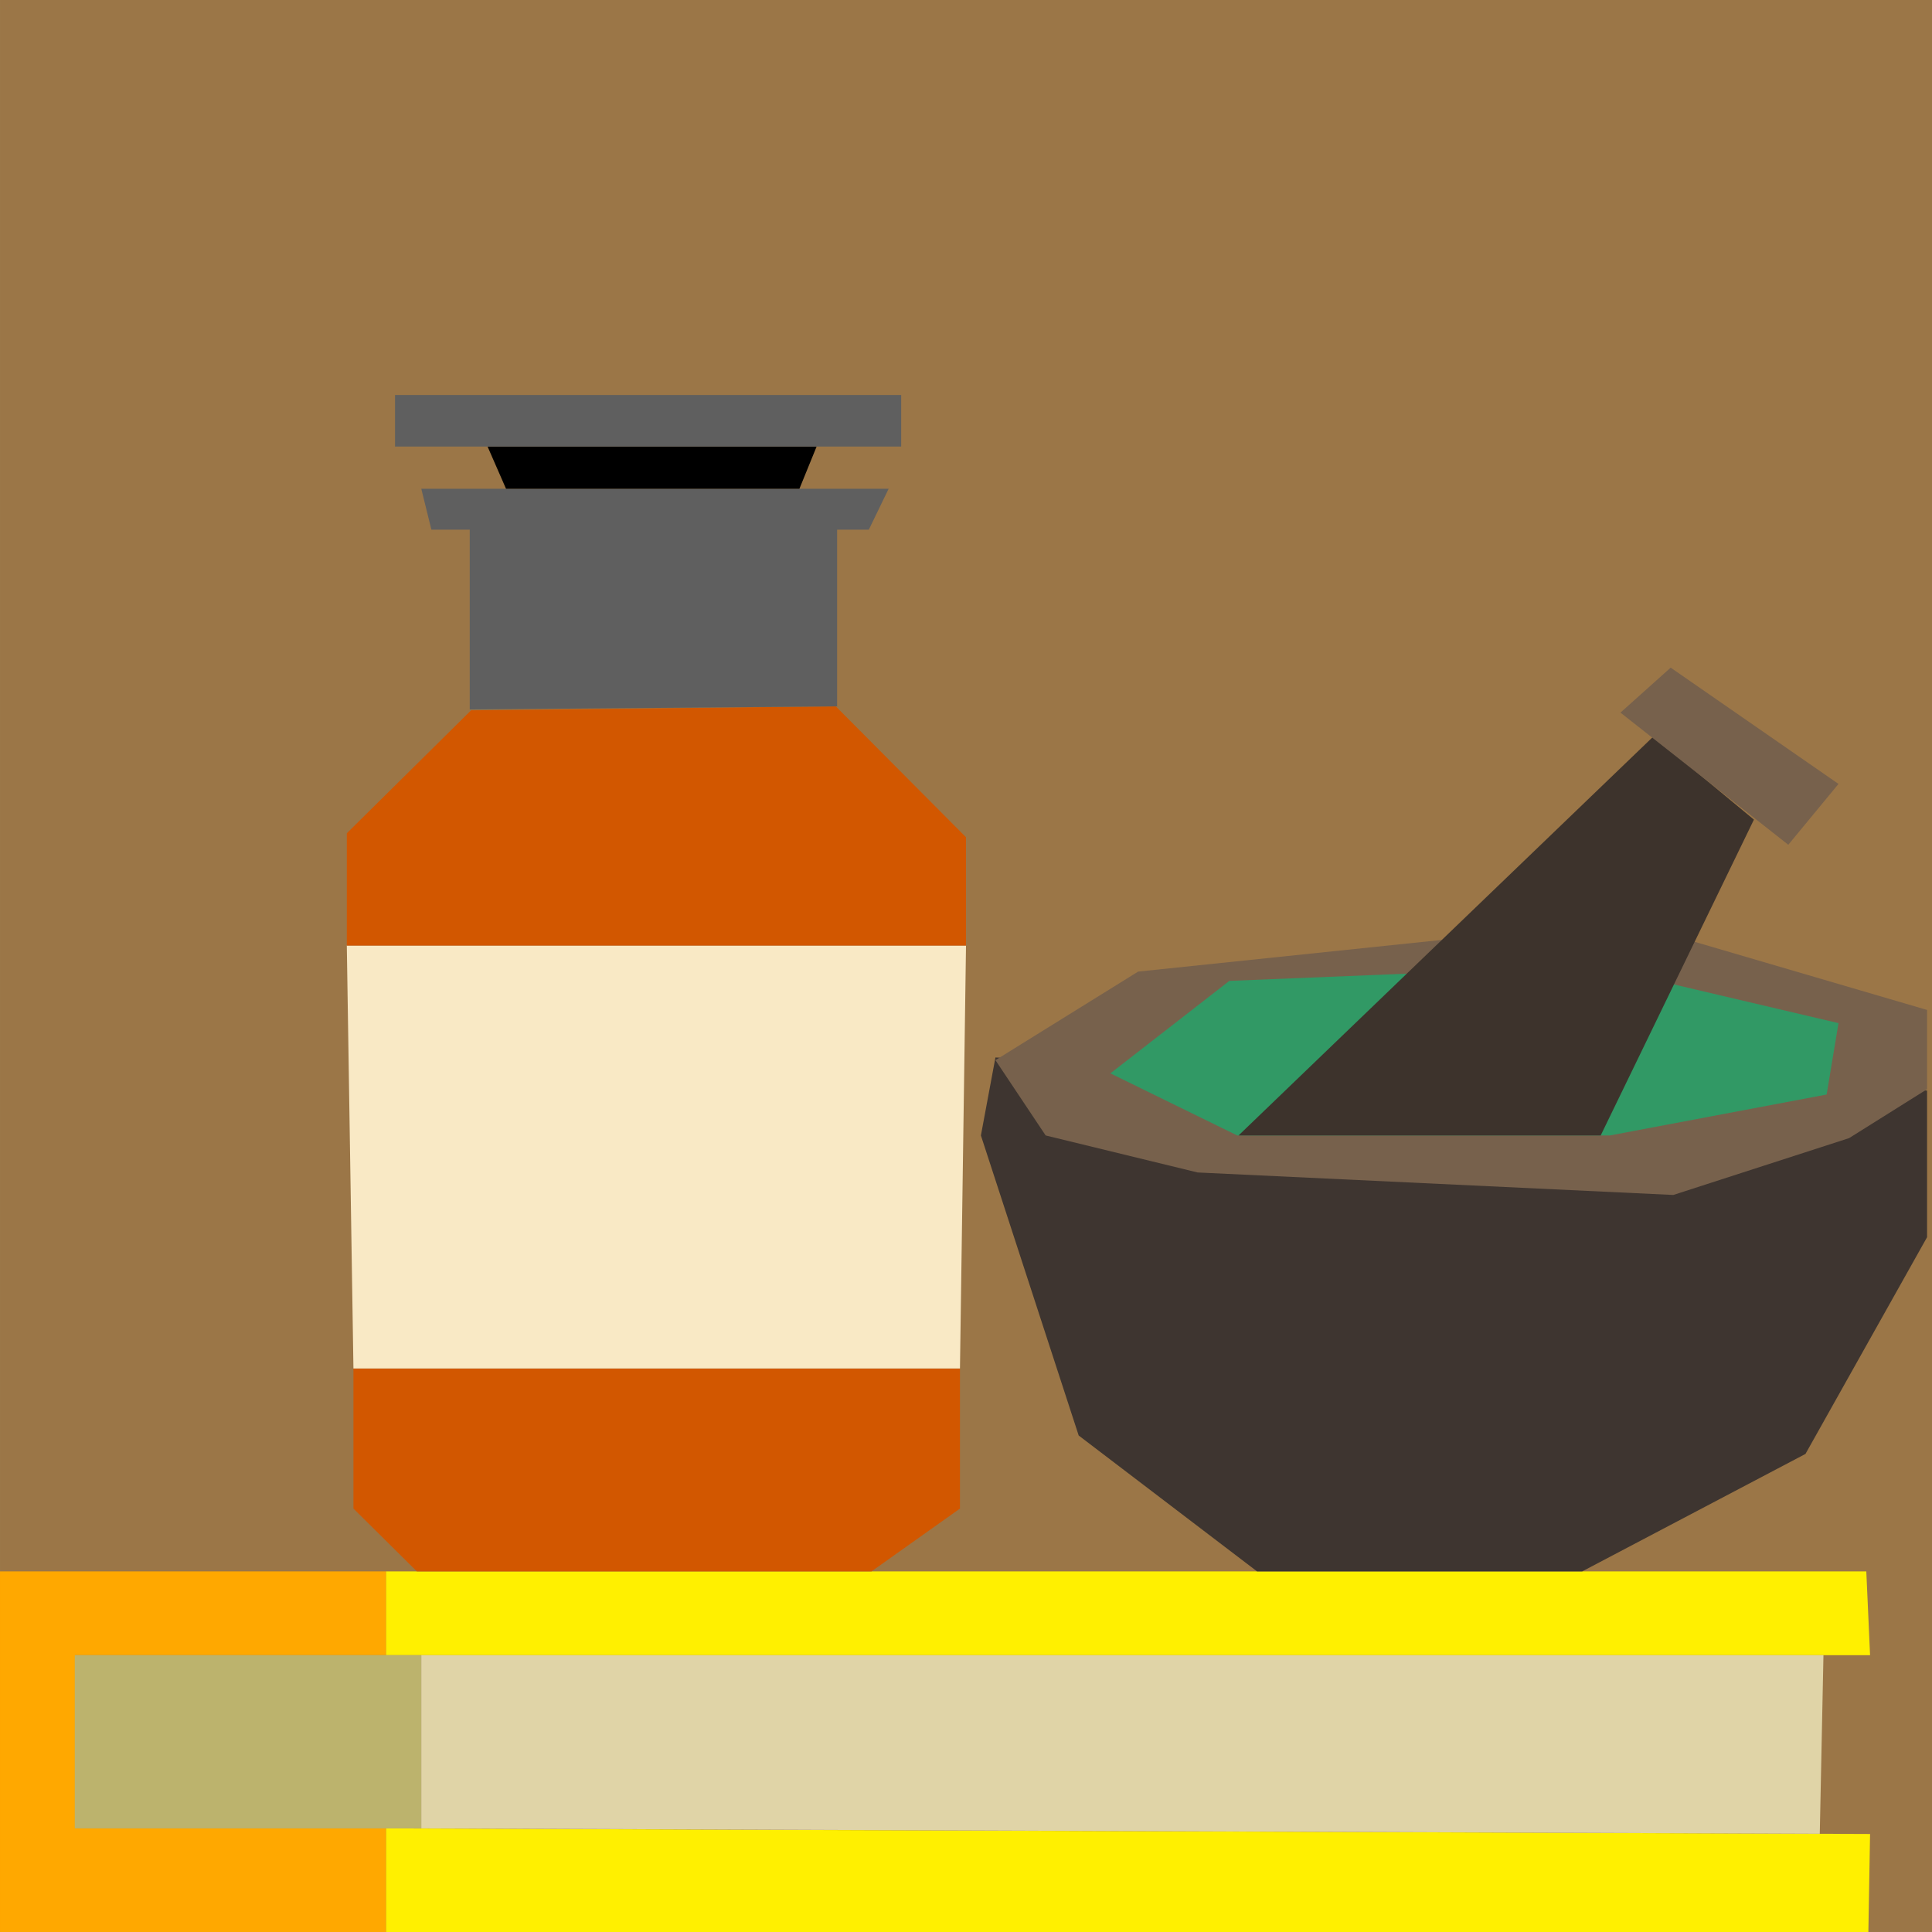 <svg xmlns="http://www.w3.org/2000/svg" xmlns:xlink="http://www.w3.org/1999/xlink" width="262" height="262" viewBox="178.969 185.411 262 262">
  <defs>
    <path id="a" d="M178.97 185.41h262v262h-262v-262Z"/>
    <path id="b" d="M231.3 398.51h200.76l.51 11.36H231.3v-11.36Z"/>
    <path id="c" d="m432.34 447.41.23-13.29-201.27-.76v14.05h201.04Z"/>
    <path id="d" d="M231.3 433.36h-42.17v-23.49h42.17v-11.36h-52.33v48.9h52.33v-14.05Z"/>
    <path id="e" d="M236.1 433.36h-46.99v-23.49h46.99v23.49Z"/>
    <path id="f" d="m426.25 409.87-.5 24.22-189.65-.73v-23.49h190.15Z"/>
    <path id="g" d="M226.9 370.99h82.25v19l-12 8.52H235.5l-8.6-8.52v-19Z"/>
    <path id="h" d="M226 313.64h83.97l-.82 57.35H226.9l-.9-57.35Z"/>
    <path id="i" d="m226 298.41 16.85-16.67 49.46-.54 17.66 17.75v14.69H226v-15.23Z"/>
    <path id="j" d="M236.1 251.69h63.38l-2.69 5.55h-4.3v23.96l-49.82.42v-24.38h-5.2l-1.37-5.55Z"/>
    <path id="k" d="m289.71 245.97-2.33 5.72h-39.79l-2.5-5.72h44.62Z"/>
    <path id="l" d="M232.54 238.98h68.64v6.99h-68.64v-6.99Z"/>
    <path id="m" d="M440.3 333.3v19.89l-16.49 29.39-30.28 15.93h-44.09l-24.19-18.43-13.26-40.69 1.97-10.57 126.34 4.48Z"/>
    <path id="n" d="m374.53 312.87 21.15-3.58 44.62 13.08v10.75l-10.57 6.63-23.84 7.71-64.51-3.05-20.61-5.02-6.81-10.21 19.35-12.01 41.22-4.3Z"/>
    <path id="o" d="m395.32 316.41 32.97 7.75-1.61 9.68-29.39 5.55h-50.54l-17.2-8.42 16.13-12.54 49.64-2.02Z"/>
    <path id="p" d="m403.2 285.27 13.62 11.29-20.78 42.83h-49.11l56.27-54.12Z"/>
    <path id="q" d="m405.53 275.95 22.76 15.77-6.81 8.25-22.76-17.92 6.81-6.1Z"/>
  </defs>
  <use xlink:href="#a" fill="#9b7647"/>
  <use xlink:href="#b" fill="#fff000"/>
  <use xlink:href="#c" fill="#fff000"/>
  <use xlink:href="#d" fill="#ffa800"/>
  <use xlink:href="#e" fill="#bcb36d"/>
  <use xlink:href="#f" fill="#e0d4a7"/>
  <use xlink:href="#g" fill="#d25700"/>
  <use xlink:href="#h" fill="#f9e9c5"/>
  <use xlink:href="#i" fill="#d25700"/>
  <use xlink:href="#j" fill="#5f5f5f"/>
  <use xlink:href="#k" fill="#000000"/>
  <use xlink:href="#l" fill="#5f5f5f"/>
  <use xlink:href="#m" fill="#3e3530"/>
  <use xlink:href="#n" fill="#77614c"/>
  <use xlink:href="#o" fill="#319965"/>
  <use xlink:href="#p" fill="#3d332c"/>
  <use xlink:href="#q" fill="#77614c"/>
</svg>
